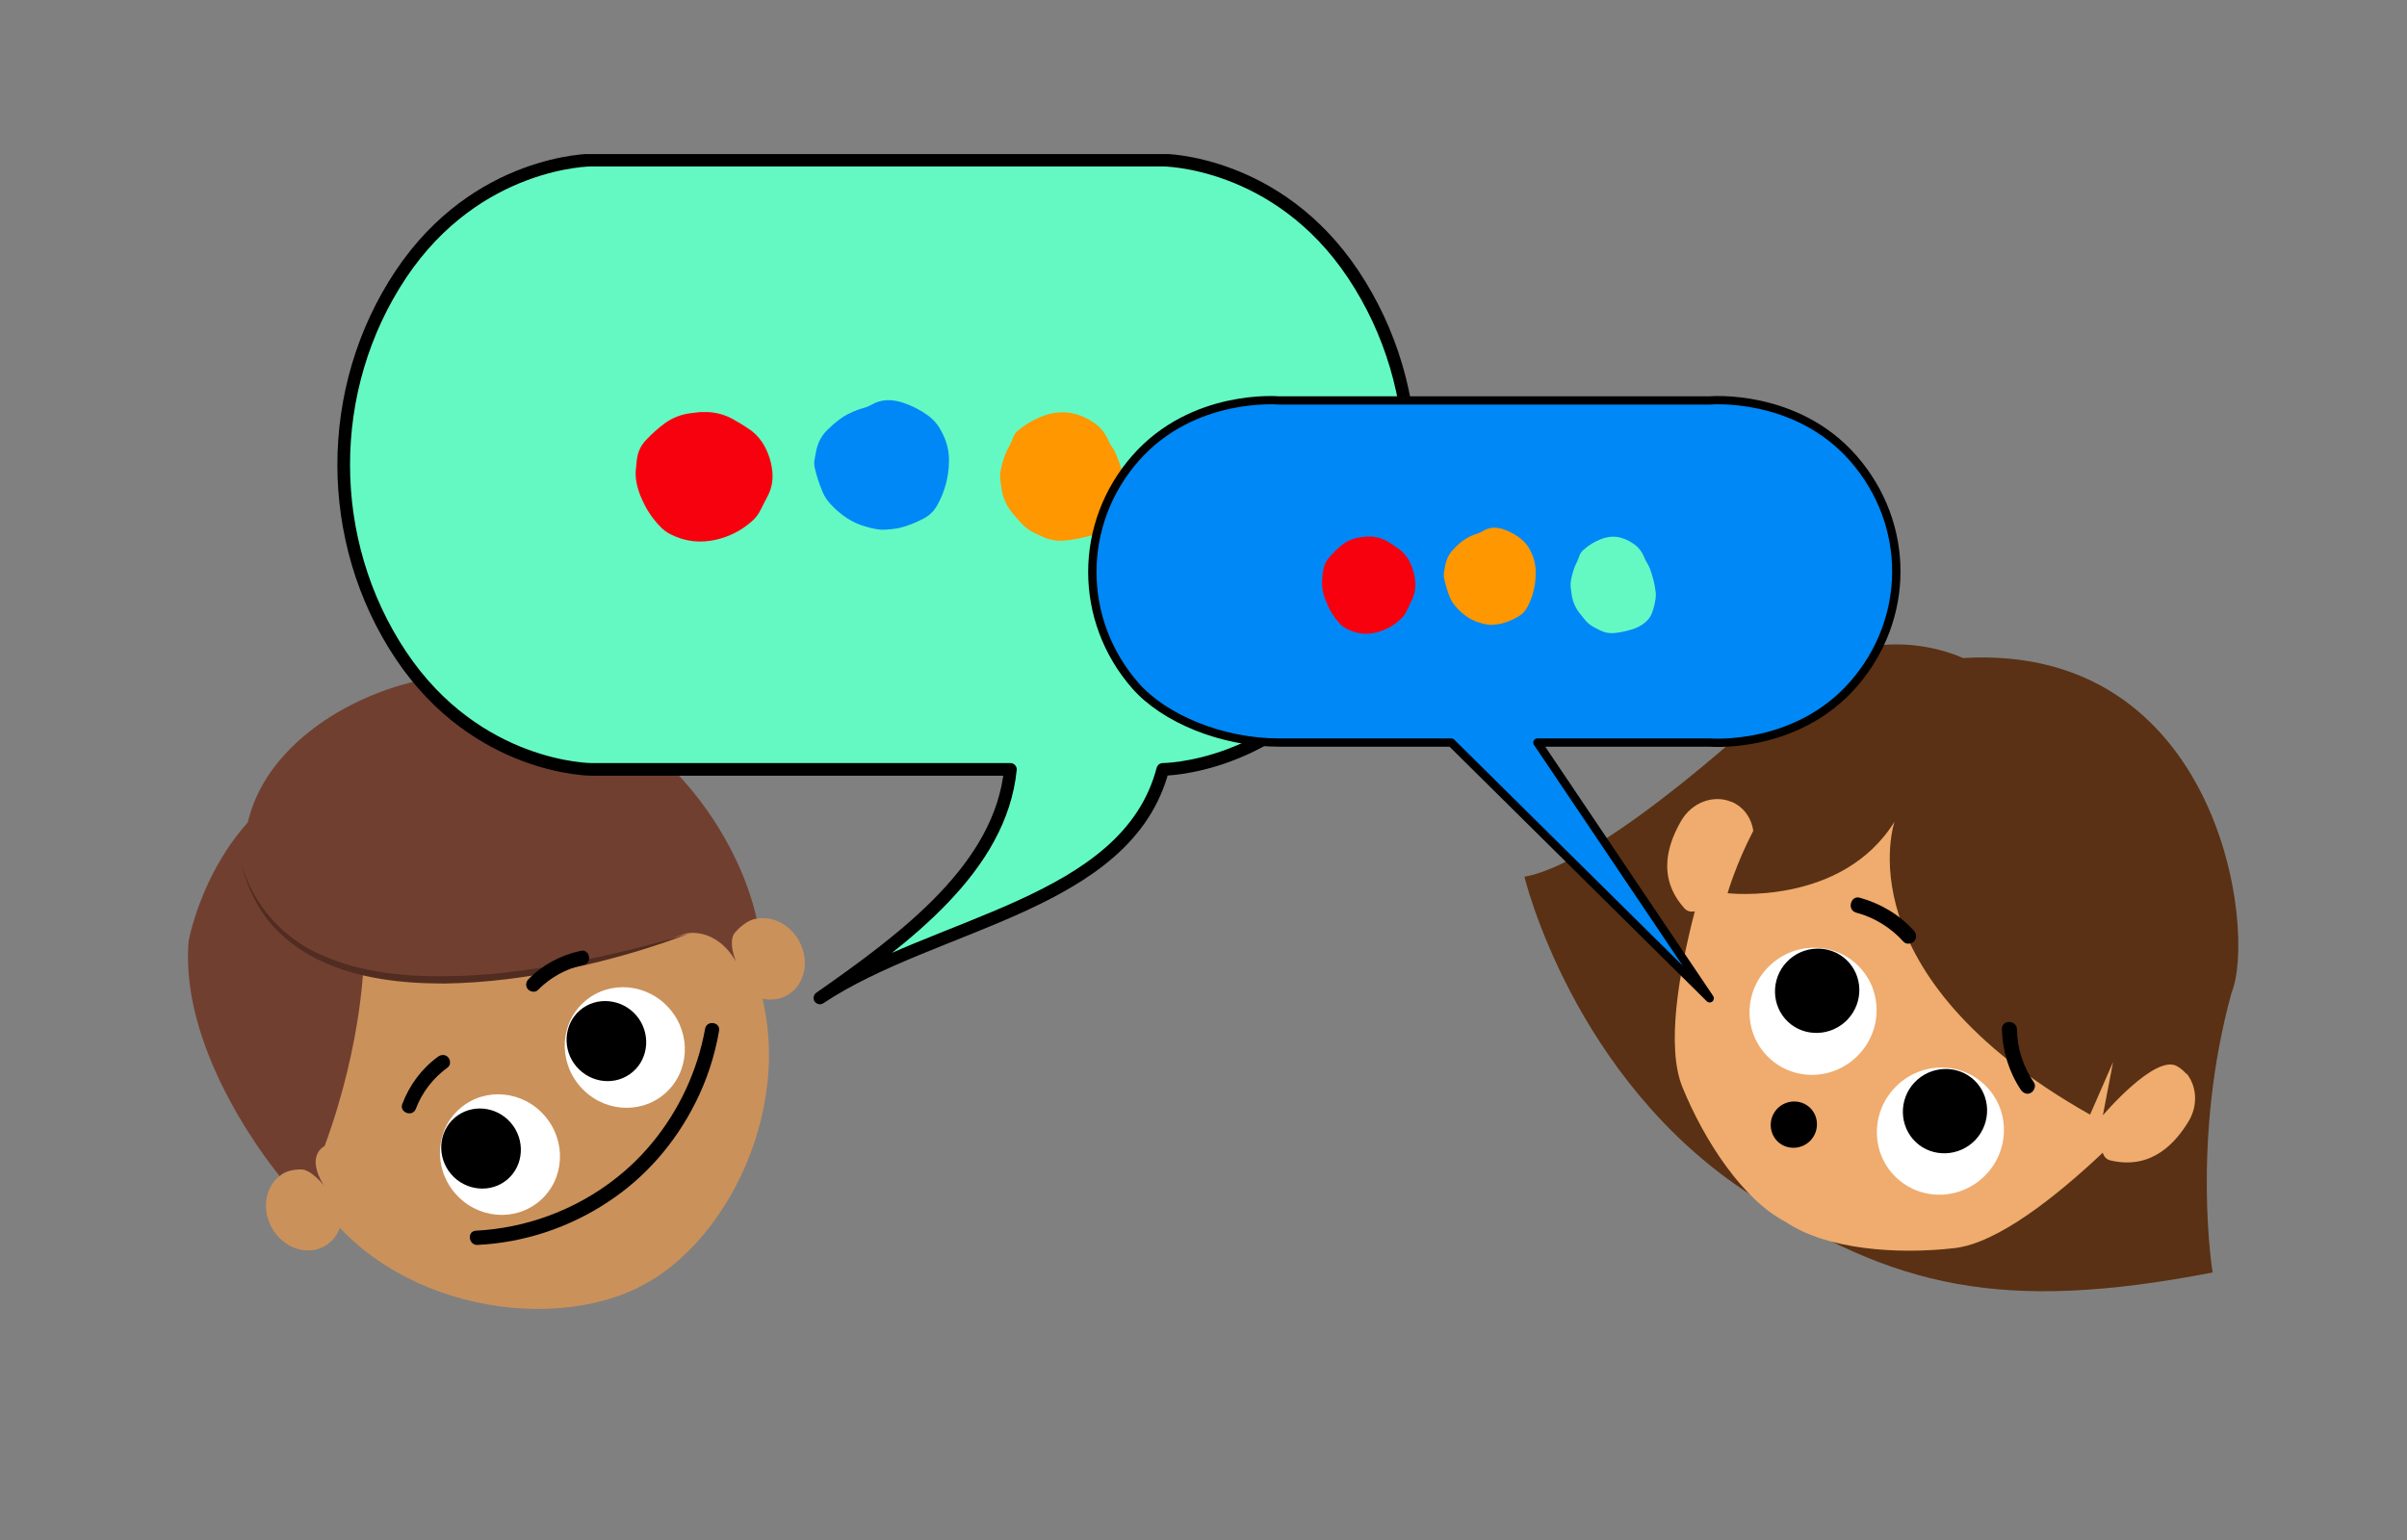 <svg xmlns="http://www.w3.org/2000/svg" xmlns:xlink="http://www.w3.org/1999/xlink" width="200" zoomAndPan="magnify" viewBox="0 0 150 96" height="128" preserveAspectRatio="xMidYMid meet" version="1.0"><rect x="0" y="0" width="150" height="96" fill="#808080" stroke="none"/><defs><clipPath id="ee5027a53e"><path d="M 95 40 L 140 40 L 140 81 L 95 81 Z M 95 40 " clip-rule="nonzero"/></clipPath><clipPath id="3e26795ccb"><path d="M 112.605 24.875 L 155.199 50.094 L 132.273 88.816 L 89.68 63.598 Z M 112.605 24.875 " clip-rule="nonzero"/></clipPath><clipPath id="64c430b214"><path d="M 112.605 24.875 L 155.199 50.094 L 132.273 88.816 L 89.68 63.598 Z M 112.605 24.875 " clip-rule="nonzero"/></clipPath><clipPath id="9a09d1995a"><path d="M 112.605 24.875 L 155.199 50.094 L 132.273 88.816 L 89.68 63.598 Z M 112.605 24.875 " clip-rule="nonzero"/></clipPath><clipPath id="f578448908"><path d="M 103 49 L 137 49 L 137 78 L 103 78 Z M 103 49 " clip-rule="nonzero"/></clipPath><clipPath id="abf0ae25de"><path d="M 112.605 24.875 L 155.199 50.094 L 132.273 88.816 L 89.68 63.598 Z M 112.605 24.875 " clip-rule="nonzero"/></clipPath><clipPath id="41003e567f"><path d="M 112.605 24.875 L 155.199 50.094 L 132.273 88.816 L 89.68 63.598 Z M 112.605 24.875 " clip-rule="nonzero"/></clipPath><clipPath id="8e7ecb19ce"><path d="M 112.605 24.875 L 155.199 50.094 L 132.273 88.816 L 89.68 63.598 Z M 112.605 24.875 " clip-rule="nonzero"/></clipPath><clipPath id="78776d832d"><path d="M 109 59 L 125 59 L 125 75 L 109 75 Z M 109 59 " clip-rule="nonzero"/></clipPath><clipPath id="3e54e61fc6"><path d="M 115.832 54.293 L 129.484 67.145 L 118.688 78.613 L 105.035 65.758 Z M 115.832 54.293 " clip-rule="nonzero"/></clipPath><clipPath id="e7163a5490"><path d="M 115.832 54.293 L 129.484 67.145 L 118.688 78.613 L 105.035 65.758 Z M 115.832 54.293 " clip-rule="nonzero"/></clipPath><clipPath id="3ae34ac2a2"><path d="M 115.832 54.293 L 129.484 67.145 L 118.688 78.613 L 105.035 65.758 Z M 115.832 54.293 " clip-rule="nonzero"/></clipPath><clipPath id="3283b4e13c"><path d="M 110 55 L 127 55 L 127 72 L 110 72 Z M 110 55 " clip-rule="nonzero"/></clipPath><clipPath id="0283f738f4"><path d="M 115.832 54.293 L 129.484 67.145 L 118.688 78.613 L 105.035 65.758 Z M 115.832 54.293 " clip-rule="nonzero"/></clipPath><clipPath id="32d7315b15"><path d="M 115.832 54.293 L 129.484 67.145 L 118.688 78.613 L 105.035 65.758 Z M 115.832 54.293 " clip-rule="nonzero"/></clipPath><clipPath id="84ad7390f3"><path d="M 115.832 54.293 L 129.484 67.145 L 118.688 78.613 L 105.035 65.758 Z M 115.832 54.293 " clip-rule="nonzero"/></clipPath><clipPath id="2f60926a29"><path d="M 17 50 L 48 50 L 48 82 L 17 82 Z M 17 50 " clip-rule="nonzero"/></clipPath><clipPath id="de18d28f6a"><path d="M 3.305 51.41 L 37.586 32.812 L 57.973 70.387 L 23.691 88.988 Z M 3.305 51.41 " clip-rule="nonzero"/></clipPath><clipPath id="be7c87b010"><path d="M 3.305 51.41 L 37.586 32.812 L 57.973 70.387 L 23.691 88.988 Z M 3.305 51.41 " clip-rule="nonzero"/></clipPath><clipPath id="9f1681d05f"><path d="M 45 57 L 51 57 L 51 63 L 45 63 Z M 45 57 " clip-rule="nonzero"/></clipPath><clipPath id="ad88763f52"><path d="M 3.305 51.41 L 37.586 32.812 L 57.973 70.387 L 23.691 88.988 Z M 3.305 51.41 " clip-rule="nonzero"/></clipPath><clipPath id="62afeee78b"><path d="M 3.305 51.41 L 37.586 32.812 L 57.973 70.387 L 23.691 88.988 Z M 3.305 51.41 " clip-rule="nonzero"/></clipPath><clipPath id="5ea9286b45"><path d="M 16 72 L 22 72 L 22 78 L 16 78 Z M 16 72 " clip-rule="nonzero"/></clipPath><clipPath id="e4780d0588"><path d="M 3.305 51.41 L 37.586 32.812 L 57.973 70.387 L 23.691 88.988 Z M 3.305 51.41 " clip-rule="nonzero"/></clipPath><clipPath id="6bd57a9218"><path d="M 3.305 51.41 L 37.586 32.812 L 57.973 70.387 L 23.691 88.988 Z M 3.305 51.41 " clip-rule="nonzero"/></clipPath><clipPath id="e9a8a7df02"><path d="M 11 47 L 23 47 L 23 74 L 11 74 Z M 11 47 " clip-rule="nonzero"/></clipPath><clipPath id="3f9aa18ec4"><path d="M 3.305 51.41 L 37.586 32.812 L 57.973 70.387 L 23.691 88.988 Z M 3.305 51.41 " clip-rule="nonzero"/></clipPath><clipPath id="153629fa7f"><path d="M 3.305 51.41 L 37.586 32.812 L 57.973 70.387 L 23.691 88.988 Z M 3.305 51.41 " clip-rule="nonzero"/></clipPath><clipPath id="72db7fa4c6"><path d="M 15 41 L 48 41 L 48 62 L 15 62 Z M 15 41 " clip-rule="nonzero"/></clipPath><clipPath id="9529817976"><path d="M 3.305 51.41 L 37.586 32.812 L 57.973 70.387 L 23.691 88.988 Z M 3.305 51.41 " clip-rule="nonzero"/></clipPath><clipPath id="ab30bc41f4"><path d="M 3.305 51.41 L 37.586 32.812 L 57.973 70.387 L 23.691 88.988 Z M 3.305 51.41 " clip-rule="nonzero"/></clipPath><clipPath id="95c29026fc"><path d="M 15 53 L 44 53 L 44 62 L 15 62 Z M 15 53 " clip-rule="nonzero"/></clipPath><clipPath id="6495ebb631"><path d="M 3.305 51.41 L 37.586 32.812 L 57.973 70.387 L 23.691 88.988 Z M 3.305 51.41 " clip-rule="nonzero"/></clipPath><clipPath id="386a16d12d"><path d="M 3.305 51.41 L 37.586 32.812 L 57.973 70.387 L 23.691 88.988 Z M 3.305 51.41 " clip-rule="nonzero"/></clipPath><clipPath id="064c5cdacb"><path d="M 27 61 L 43 61 L 43 76 L 27 76 Z M 27 61 " clip-rule="nonzero"/></clipPath><clipPath id="9c602d58fb"><path d="M 22.508 69.832 L 38.441 56.156 L 47.723 66.969 L 31.789 80.645 Z M 22.508 69.832 " clip-rule="nonzero"/></clipPath><clipPath id="79a711058e"><path d="M 22.508 69.832 L 38.441 56.156 L 47.723 66.969 L 31.789 80.645 Z M 22.508 69.832 " clip-rule="nonzero"/></clipPath><clipPath id="9efbfdd701"><path d="M 22.508 69.832 L 38.441 56.156 L 47.723 66.969 L 31.789 80.645 Z M 22.508 69.832 " clip-rule="nonzero"/></clipPath><clipPath id="b129d6bd30"><path d="M 25 59 L 45 59 L 45 78 L 25 78 Z M 25 59 " clip-rule="nonzero"/></clipPath><clipPath id="29bfc0e797"><path d="M 22.508 69.832 L 38.441 56.156 L 47.723 66.969 L 31.789 80.645 Z M 22.508 69.832 " clip-rule="nonzero"/></clipPath><clipPath id="f7e5bbc561"><path d="M 22.508 69.832 L 38.441 56.156 L 47.723 66.969 L 31.789 80.645 Z M 22.508 69.832 " clip-rule="nonzero"/></clipPath><clipPath id="c4c52adc2d"><path d="M 22.508 69.832 L 38.441 56.156 L 47.723 66.969 L 31.789 80.645 Z M 22.508 69.832 " clip-rule="nonzero"/></clipPath><clipPath id="1ce3531c85"><path d="M 21 10 L 88 10 L 88 62.852 L 21 62.852 Z M 21 10 " clip-rule="nonzero"/></clipPath><clipPath id="fc42133cfd"><path d="M 21 9.602 L 89 9.602 L 89 62.852 L 21 62.852 Z M 21 9.602 " clip-rule="nonzero"/></clipPath><clipPath id="55535a2ca4"><path d="M 39.488 25 L 49 25 L 49 33.871 L 39.488 33.871 Z M 39.488 25 " clip-rule="nonzero"/></clipPath><clipPath id="1bb8a0036b"><path d="M 50 24.871 L 60 24.871 L 60 33.871 L 50 33.871 Z M 50 24.871 " clip-rule="nonzero"/></clipPath><clipPath id="c47eff8fb1"><path d="M 62 25 L 70.238 25 L 70.238 33.871 L 62 33.871 Z M 62 25 " clip-rule="nonzero"/></clipPath><clipPath id="9857e8c5ae"><path d="M 68 24.227 L 119 24.227 L 119 62.477 L 68 62.477 Z M 68 24.227 " clip-rule="nonzero"/></clipPath><clipPath id="78a65897af"><path d="M 67 24.227 L 119 24.227 L 119 62.477 L 67 62.477 Z M 67 24.227 " clip-rule="nonzero"/></clipPath><clipPath id="d13d3983bf"><path d="M 82.289 33 L 89 33 L 89 39.59 L 82.289 39.59 Z M 82.289 33 " clip-rule="nonzero"/></clipPath><clipPath id="d06c4f1f6d"><path d="M 89 32.84 L 96 32.84 L 96 39 L 89 39 Z M 89 32.84 " clip-rule="nonzero"/></clipPath><clipPath id="35bf948baa"><path d="M 97 33 L 103.289 33 L 103.289 39.59 L 97 39.59 Z M 97 33 " clip-rule="nonzero"/></clipPath></defs><g clip-path="url(#ee5027a53e)"><g clip-path="url(#3e26795ccb)"><g clip-path="url(#64c430b214)"><g clip-path="url(#9a09d1995a)"><path fill="#5a3114" d="M 139.066 61.887 C 140.664 57.977 138.285 40.074 122.328 41.02 C 122.328 41.02 116.035 37.961 111.004 43.449 C 110.734 43.707 100.16 53.746 95 54.652 C 95 54.652 98.012 67.277 109.016 74.426 C 118.066 80.305 124.777 81.852 137.887 79.324 C 137.887 79.324 136.523 71.121 139.066 61.887 " fill-opacity="1" fill-rule="nonzero"/></g></g></g></g><g clip-path="url(#f578448908)"><g clip-path="url(#abf0ae25de)"><g clip-path="url(#41003e567f)"><g clip-path="url(#8e7ecb19ce)"><path fill="#efac6e" d="M 136.27 66.926 L 136.254 66.949 C 136.102 66.773 135.918 66.609 135.68 66.469 C 134.32 65.664 131.047 69.527 131.047 69.527 L 131.684 66.203 L 130.25 69.484 C 114.738 60.727 118.066 51.219 118.066 51.219 C 114.762 56.52 107.66 55.68 107.66 55.68 C 107.66 55.68 108.176 53.875 109.262 51.789 C 109.16 51.09 108.777 50.461 108.152 50.102 C 108.07 50.051 107.984 50.016 107.895 49.98 L 107.891 49.984 C 106.789 49.523 105.438 50.008 104.766 51.172 C 104.039 52.43 103.152 54.605 104.973 56.625 C 105.141 56.812 105.363 56.859 105.617 56.809 C 104.617 60.66 103.824 65.258 104.844 67.766 C 106.227 71.152 108.625 74.805 111.309 76.188 C 113.816 77.879 118.172 78.223 121.801 77.805 C 124.492 77.496 128.141 74.59 131.039 71.859 C 131.117 72.105 131.266 72.277 131.512 72.336 C 134.156 72.965 135.637 71.137 136.391 69.898 C 136.988 68.902 136.902 67.715 136.27 66.926 " fill-opacity="1" fill-rule="nonzero"/></g></g></g></g><g clip-path="url(#78776d832d)"><g clip-path="url(#3e54e61fc6)"><g clip-path="url(#e7163a5490)"><g clip-path="url(#3ae34ac2a2)"><path fill="#ffffff" d="M 115.844 65.73 C 114.332 67.34 111.828 67.438 110.25 65.949 C 108.668 64.461 108.617 61.957 110.129 60.352 C 111.645 58.742 114.145 58.645 115.727 60.133 C 117.305 61.621 117.359 64.125 115.844 65.73 Z M 123.66 67.605 C 122.078 66.117 119.578 66.215 118.066 67.82 C 116.551 69.43 116.605 71.934 118.184 73.418 C 119.766 74.906 122.266 74.812 123.781 73.203 C 125.293 71.594 125.242 69.094 123.66 67.605 Z M 123.66 67.605 " fill-opacity="1" fill-rule="nonzero"/></g></g></g></g><g clip-path="url(#3283b4e13c)"><g clip-path="url(#0283f738f4)"><g clip-path="url(#32d7315b15)"><g clip-path="url(#84ad7390f3)"><path fill="#000000" d="M 115.141 63.551 C 114.141 64.609 112.461 64.676 111.422 63.695 C 110.379 62.715 110.34 61.035 111.34 59.973 C 112.34 58.914 114.016 58.848 115.059 59.828 C 116.102 60.812 116.152 62.473 115.141 63.551 Z M 123.027 67.332 C 121.984 66.352 120.309 66.418 119.309 67.477 C 118.309 68.535 118.348 70.215 119.391 71.199 C 120.43 72.18 122.109 72.113 123.109 71.055 C 124.105 69.992 124.07 68.312 123.027 67.332 Z M 124.754 64.152 C 124.785 65.5 125.191 66.82 125.941 67.945 C 126.094 68.152 126.344 68.258 126.57 68.117 C 126.781 67.996 126.891 67.676 126.754 67.484 C 126.09 66.504 125.703 65.367 125.695 64.164 C 125.664 63.555 124.742 63.559 124.754 64.152 Z M 115.672 56.891 C 116.812 57.191 117.832 57.828 118.625 58.703 C 118.793 58.895 119.121 58.848 119.285 58.676 C 119.461 58.488 119.438 58.211 119.27 58.02 C 118.375 57.016 117.191 56.32 115.883 55.957 C 115.32 55.816 115.09 56.73 115.672 56.891 Z M 112.832 71.09 C 112.285 71.672 111.363 71.707 110.789 71.168 C 110.219 70.629 110.199 69.707 110.746 69.125 C 111.293 68.543 112.215 68.508 112.789 69.047 C 113.359 69.586 113.379 70.508 112.832 71.09 Z M 112.832 71.09 " fill-opacity="1" fill-rule="nonzero"/></g></g></g></g><g clip-path="url(#2f60926a29)"><g clip-path="url(#de18d28f6a)"><g clip-path="url(#be7c87b010)"><path fill="#cb915a" d="M 46.281 59.051 C 50.375 66.602 46.238 76.766 40.141 80.074 C 34.039 83.383 23.262 81.312 19.164 73.762 C 15.07 66.215 17.82 56.801 25.305 52.738 C 32.793 48.676 42.184 51.504 46.281 59.051 " fill-opacity="1" fill-rule="nonzero"/></g></g></g><g clip-path="url(#9f1681d05f)"><g clip-path="url(#ad88763f52)"><g clip-path="url(#62afeee78b)"><path fill="#cb915a" d="M 49.805 58.672 C 50.492 59.938 50.141 61.453 49.02 62.062 C 47.898 62.668 46.434 62.137 45.75 60.871 C 45.062 59.609 45.414 58.094 46.535 57.484 C 47.656 56.875 49.117 57.406 49.805 58.672 " fill-opacity="1" fill-rule="nonzero"/></g></g></g><g clip-path="url(#5ea9286b45)"><g clip-path="url(#e4780d0588)"><g clip-path="url(#6bd57a9218)"><path fill="#cb915a" d="M 16.926 76.512 C 17.613 77.777 19.078 78.309 20.199 77.699 C 21.316 77.094 21.668 75.574 20.98 74.312 C 20.297 73.047 18.832 72.516 17.715 73.121 C 16.594 73.73 16.238 75.246 16.926 76.512 " fill-opacity="1" fill-rule="nonzero"/></g></g></g><g clip-path="url(#e9a8a7df02)"><g clip-path="url(#3f9aa18ec4)"><g clip-path="url(#153629fa7f)"><path fill="#713f30" d="M 22.672 59.609 C 22.672 59.609 22.676 64.773 20.23 71.445 C 20.23 71.445 19.012 71.988 20.172 73.887 C 20.172 73.887 19.34 72.82 18.684 72.902 C 18.684 72.902 17.84 72.891 17.43 73.312 C 17.43 73.312 11.113 65.805 11.762 58.621 C 11.762 58.621 13.551 48.859 22.402 47.469 L 22.672 59.609 " fill-opacity="1" fill-rule="nonzero"/></g></g></g><g clip-path="url(#72db7fa4c6)"><g clip-path="url(#9529817976)"><g clip-path="url(#ab30bc41f4)"><path fill="#713f30" d="M 21.316 60.48 C 21.324 60.484 30.605 62.773 42.754 58.191 C 42.754 58.191 44.574 57.738 45.871 59.941 C 45.871 59.941 45.262 58.566 45.898 58.023 C 45.898 58.023 46.57 57.297 47.148 57.27 C 47.148 57.27 45.375 47.16 33.828 42.695 C 27.078 40.086 15.078 45.031 15.234 53.273 C 15.27 55.113 15.797 57.074 17.219 58.324 C 18.285 59.262 19.945 60.145 21.316 60.48 " fill-opacity="1" fill-rule="nonzero"/></g></g></g><g clip-path="url(#95c29026fc)"><g clip-path="url(#6495ebb631)"><g clip-path="url(#386a16d12d)"><path fill="#512c20" d="M 43.055 58.156 C 40.609 59.094 38.086 59.824 35.516 60.375 C 32.949 60.926 30.328 61.27 27.688 61.312 C 25.059 61.309 22.348 61.023 19.918 59.867 C 18.715 59.289 17.609 58.477 16.762 57.438 C 15.918 56.395 15.359 55.156 15.055 53.875 C 15.777 56.43 17.676 58.535 20.066 59.547 C 22.441 60.598 25.09 60.883 27.68 60.855 C 30.285 60.852 32.879 60.504 35.445 60.031 C 38.008 59.543 40.555 58.934 43.055 58.156 " fill-opacity="1" fill-rule="nonzero"/></g></g></g><g clip-path="url(#064c5cdacb)"><g clip-path="url(#9c602d58fb)"><g clip-path="url(#79a711058e)"><g clip-path="url(#9efbfdd701)"><path fill="#ffffff" d="M 33.957 69.57 C 35.328 71.168 35.184 73.531 33.637 74.863 C 32.086 76.191 29.727 75.977 28.355 74.379 C 26.984 72.781 27.129 70.414 28.68 69.086 C 30.227 67.758 32.59 67.973 33.957 69.57 Z M 36.457 62.41 C 34.906 63.738 34.762 66.105 36.133 67.703 C 37.504 69.301 39.867 69.516 41.414 68.188 C 42.965 66.855 43.109 64.492 41.738 62.895 C 40.367 61.297 38.004 61.082 36.457 62.41 Z M 36.457 62.41 " fill-opacity="1" fill-rule="nonzero"/></g></g></g></g><g clip-path="url(#b129d6bd30)"><g clip-path="url(#29bfc0e797)"><g clip-path="url(#f7e5bbc561)"><g clip-path="url(#c4c52adc2d)"><path fill="#000000" d="M 31.84 70 C 32.742 71.055 32.648 72.645 31.625 73.52 C 30.605 74.398 29.02 74.25 28.117 73.199 C 27.211 72.145 27.309 70.559 28.332 69.68 C 29.352 68.805 30.922 68.93 31.84 70 Z M 36.141 62.977 C 35.121 63.852 35.023 65.441 35.926 66.492 C 36.832 67.547 38.398 67.707 39.438 66.816 C 40.457 65.938 40.555 64.352 39.652 63.297 C 38.746 62.246 37.164 62.098 36.141 62.977 Z M 43.941 64.129 C 43.469 66.746 42.32 69.207 40.652 71.23 C 38.945 73.312 36.68 74.875 34.156 75.801 C 32.719 76.328 31.184 76.641 29.648 76.719 C 29.086 76.762 29.203 77.633 29.754 77.605 C 32.664 77.465 35.488 76.52 37.895 74.922 C 40.223 73.398 42.086 71.238 43.332 68.754 C 44.043 67.348 44.543 65.828 44.809 64.27 C 44.922 63.703 44.039 63.574 43.941 64.129 Z M 36.195 59.27 C 34.961 59.535 33.801 60.148 32.934 61.039 C 32.766 61.211 32.734 61.473 32.895 61.66 C 33.039 61.832 33.348 61.891 33.516 61.719 C 34.297 60.93 35.285 60.379 36.375 60.148 C 36.93 60.027 36.75 59.148 36.195 59.27 Z M 25.91 69.129 C 26.305 68.086 27 67.195 27.898 66.543 C 28.094 66.402 28.082 66.09 27.934 65.918 C 27.773 65.73 27.508 65.723 27.312 65.863 C 26.285 66.598 25.52 67.637 25.07 68.82 C 24.867 69.348 25.707 69.66 25.91 69.129 Z M 25.91 69.129 " fill-opacity="1" fill-rule="nonzero"/></g></g></g></g><g clip-path="url(#1ce3531c85)"><path fill="#64f9c3" d="M 72.488 10 C 72.488 10 79.602 10 84.344 17.145 C 89.086 24.289 89.086 33.816 84.344 40.961 C 79.602 48.105 72.488 48.105 72.488 48.105 C 70.262 56.625 58.258 57.633 51.145 62.398 C 56.496 58.641 62.395 54.246 63.004 48.105 L 36.918 48.105 C 36.918 48.105 29.805 48.105 25.059 40.961 C 20.316 33.816 20.316 24.289 25.059 17.145 C 29.805 10 36.918 10 36.918 10 Z M 72.488 10 " fill-opacity="1" fill-rule="evenodd"/></g><g clip-path="url(#fc42133cfd)"><path stroke-linecap="butt" transform="matrix(-0.134, 0, 0, 0.134, 96.202, 3.806)" fill="none" stroke-linejoin="round" d="M 177.165 46.075 C 177.165 46.075 124.022 46.075 88.593 99.22 C 53.164 152.365 53.164 223.234 88.593 276.378 C 124.022 329.523 177.165 329.523 177.165 329.523 C 193.799 392.895 283.48 400.392 336.624 435.841 C 296.642 407.889 252.575 375.2 248.022 329.523 L 442.91 329.523 C 442.91 329.523 496.053 329.523 531.511 276.378 C 566.94 223.234 566.94 152.365 531.511 99.22 C 496.053 46.075 442.91 46.075 442.91 46.075 Z M 177.165 46.075 " stroke="#000000" stroke-width="5.883" stroke-opacity="1" stroke-miterlimit="4"/></g><g clip-path="url(#55535a2ca4)"><path fill="#f8010e" d="M 43.633 25.688 L 44.16 25.688 C 44.781 25.73 45.352 25.914 45.871 26.246 C 46.215 26.434 46.539 26.641 46.852 26.867 C 47.188 27.137 47.457 27.457 47.656 27.832 C 47.934 28.352 48.094 28.902 48.137 29.484 C 48.176 30.02 48.066 30.523 47.801 31 C 47.668 31.262 47.527 31.523 47.398 31.789 C 47.25 32.09 47.043 32.352 46.773 32.566 C 46.168 33.082 45.473 33.438 44.684 33.629 C 43.664 33.883 42.688 33.77 41.758 33.293 C 41.539 33.18 41.344 33.031 41.172 32.855 C 40.68 32.355 40.293 31.785 40.016 31.148 C 39.832 30.762 39.707 30.359 39.641 29.938 C 39.605 29.672 39.602 29.406 39.637 29.141 C 39.668 28.918 39.672 28.691 39.719 28.469 C 39.793 28.086 39.965 27.75 40.234 27.457 C 40.602 27.062 41 26.703 41.438 26.379 C 41.922 26.035 42.461 25.828 43.059 25.754 C 43.25 25.727 43.441 25.711 43.633 25.688 Z M 43.633 25.688 " fill-opacity="1" fill-rule="nonzero"/></g><g clip-path="url(#1bb8a0036b)"><path fill="#0088f7" d="M 54.949 33.023 C 54.648 33 54.355 32.945 54.066 32.859 C 53.105 32.621 52.352 32.078 51.715 31.379 C 51.512 31.152 51.355 30.902 51.246 30.625 C 51.039 30.141 50.879 29.641 50.766 29.129 C 50.73 28.953 50.73 28.773 50.773 28.598 C 50.824 28.375 50.84 28.141 50.91 27.918 C 51.031 27.453 51.273 27.059 51.637 26.727 C 51.922 26.445 52.234 26.191 52.57 25.969 C 52.938 25.746 53.328 25.574 53.746 25.453 C 53.938 25.406 54.121 25.336 54.293 25.238 C 54.918 24.871 55.578 24.879 56.246 25.094 C 56.812 25.277 57.332 25.543 57.812 25.887 C 58.172 26.148 58.453 26.477 58.652 26.863 C 59.004 27.484 59.164 28.145 59.137 28.848 C 59.113 29.777 58.871 30.66 58.414 31.484 C 58.203 31.871 57.895 32.164 57.484 32.363 C 57.039 32.598 56.57 32.777 56.074 32.906 C 55.703 32.98 55.328 33.02 54.949 33.023 Z M 54.949 33.023 " fill-opacity="1" fill-rule="nonzero"/></g><g clip-path="url(#c47eff8fb1)"><path fill="#ff9700" d="M 62.328 29.836 C 62.328 29.73 62.328 29.625 62.328 29.516 C 62.398 29.078 62.516 28.648 62.684 28.23 C 62.703 28.188 62.719 28.141 62.746 28.098 C 62.895 27.836 63.023 27.566 63.129 27.281 C 63.199 27.094 63.316 26.934 63.484 26.805 C 63.957 26.418 64.484 26.117 65.07 25.906 C 65.59 25.715 66.125 25.656 66.68 25.734 C 67.168 25.82 67.621 25.996 68.035 26.262 C 68.508 26.547 68.852 26.938 69.059 27.434 C 69.129 27.594 69.215 27.746 69.316 27.887 C 69.41 28.02 69.488 28.164 69.551 28.316 C 69.832 28.977 70.02 29.664 70.109 30.371 C 70.121 30.594 70.102 30.812 70.051 31.031 C 69.992 31.359 69.902 31.684 69.777 31.996 C 69.648 32.316 69.441 32.586 69.16 32.801 C 68.781 33.09 68.359 33.293 67.891 33.41 C 67.371 33.555 66.844 33.652 66.305 33.703 C 65.855 33.738 65.43 33.664 65.027 33.48 C 64.773 33.371 64.527 33.254 64.285 33.129 C 64.012 32.969 63.773 32.773 63.574 32.535 C 63.41 32.363 63.258 32.176 63.102 31.996 C 62.699 31.508 62.465 30.957 62.395 30.344 C 62.371 30.176 62.352 30.004 62.328 29.836 Z M 62.328 29.836 " fill-opacity="1" fill-rule="nonzero"/></g><g clip-path="url(#9857e8c5ae)"><path fill="#0088f7" d="M 79.695 24.957 C 79.695 24.957 74.332 24.48 70.754 28.562 C 67.176 32.645 67.176 38.641 70.754 42.723 C 72.543 44.762 76.121 46.262 79.695 46.262 L 90.43 46.262 L 106.527 62.188 L 95.797 46.262 L 106.527 46.262 C 106.527 46.262 111.895 46.723 115.473 42.641 C 119.047 38.559 119.047 32.645 115.473 28.562 C 111.895 24.48 106.527 24.957 106.527 24.957 Z M 79.695 24.957 " fill-opacity="1" fill-rule="evenodd"/></g><g clip-path="url(#78a65897af)"><path stroke-linecap="butt" transform="matrix(0.101, 0, 0, 0.1, 61.81, 20.422)" fill="none" stroke-linejoin="round" d="M 177.151 45.402 C 177.151 45.402 124.029 40.631 88.588 81.494 C 53.148 122.357 53.148 182.381 88.588 223.244 C 106.308 243.656 141.749 258.671 177.151 258.671 L 283.472 258.671 L 442.916 418.096 L 336.633 258.671 L 442.916 258.671 C 442.916 258.671 496.077 263.286 531.517 222.423 C 566.919 181.56 566.919 122.357 531.517 81.494 C 496.077 40.631 442.916 45.402 442.916 45.402 Z M 177.151 45.402 " stroke="#000000" stroke-width="5.157" stroke-opacity="1" stroke-miterlimit="4"/></g><g clip-path="url(#d13d3983bf)"><path fill="#f8010e" d="M 85.129 33.453 L 85.488 33.449 C 85.91 33.484 86.301 33.621 86.656 33.871 C 86.887 34.012 87.109 34.164 87.324 34.336 C 87.555 34.539 87.734 34.781 87.871 35.059 C 88.062 35.449 88.168 35.863 88.199 36.301 C 88.227 36.699 88.148 37.078 87.973 37.434 C 87.879 37.633 87.785 37.828 87.695 38.027 C 87.594 38.254 87.453 38.449 87.27 38.609 C 86.855 38.996 86.383 39.262 85.844 39.406 C 85.148 39.598 84.48 39.512 83.848 39.156 C 83.699 39.07 83.566 38.961 83.449 38.828 C 83.109 38.453 82.848 38.023 82.66 37.547 C 82.535 37.258 82.449 36.957 82.402 36.641 C 82.379 36.441 82.379 36.242 82.402 36.043 C 82.422 35.875 82.422 35.703 82.457 35.539 C 82.508 35.25 82.625 34.996 82.809 34.777 C 83.059 34.484 83.332 34.215 83.629 33.969 C 83.961 33.715 84.328 33.559 84.738 33.5 C 84.867 33.48 84.996 33.469 85.129 33.453 Z M 85.129 33.453 " fill-opacity="1" fill-rule="nonzero"/></g><g clip-path="url(#d06c4f1f6d)"><path fill="#ff9700" d="M 92.848 38.953 C 92.641 38.934 92.441 38.895 92.246 38.828 C 91.59 38.652 91.074 38.246 90.641 37.719 C 90.5 37.551 90.395 37.359 90.32 37.152 C 90.18 36.789 90.07 36.414 89.992 36.031 C 89.969 35.898 89.969 35.766 89.996 35.637 C 90.031 35.465 90.043 35.293 90.09 35.125 C 90.176 34.777 90.34 34.48 90.586 34.23 C 90.781 34.02 90.992 33.828 91.227 33.664 C 91.473 33.496 91.742 33.367 92.023 33.277 C 92.156 33.242 92.281 33.188 92.398 33.113 C 92.824 32.84 93.277 32.844 93.73 33.008 C 94.117 33.145 94.473 33.34 94.797 33.602 C 95.043 33.797 95.234 34.043 95.375 34.332 C 95.613 34.797 95.723 35.293 95.703 35.82 C 95.688 36.52 95.523 37.18 95.211 37.797 C 95.066 38.09 94.855 38.309 94.574 38.457 C 94.273 38.633 93.953 38.77 93.613 38.863 C 93.363 38.922 93.105 38.949 92.848 38.953 Z M 92.848 38.953 " fill-opacity="1" fill-rule="nonzero"/></g><g clip-path="url(#35bf948baa)"><path fill="#64f9c3" d="M 97.879 36.562 C 97.879 36.484 97.879 36.402 97.879 36.324 C 97.926 35.992 98.008 35.672 98.121 35.359 C 98.137 35.328 98.148 35.293 98.164 35.262 C 98.266 35.062 98.355 34.859 98.426 34.648 C 98.473 34.504 98.555 34.387 98.668 34.289 C 98.988 33.996 99.352 33.773 99.75 33.617 C 100.105 33.473 100.473 33.426 100.848 33.484 C 101.18 33.551 101.488 33.684 101.773 33.883 C 102.098 34.094 102.328 34.387 102.473 34.762 C 102.52 34.879 102.578 34.992 102.648 35.102 C 102.711 35.203 102.766 35.309 102.809 35.422 C 103 35.918 103.125 36.434 103.188 36.965 C 103.195 37.133 103.184 37.297 103.148 37.457 C 103.109 37.707 103.047 37.945 102.961 38.184 C 102.875 38.422 102.734 38.625 102.539 38.785 C 102.281 39.004 101.992 39.156 101.676 39.242 C 101.32 39.352 100.961 39.426 100.594 39.465 C 100.289 39.492 99.996 39.434 99.719 39.297 C 99.551 39.215 99.379 39.125 99.215 39.031 C 99.027 38.914 98.867 38.766 98.73 38.586 C 98.617 38.457 98.516 38.316 98.406 38.184 C 98.133 37.816 97.973 37.406 97.926 36.941 C 97.91 36.816 97.895 36.691 97.879 36.562 Z M 97.879 36.562 " fill-opacity="1" fill-rule="nonzero"/></g></svg>